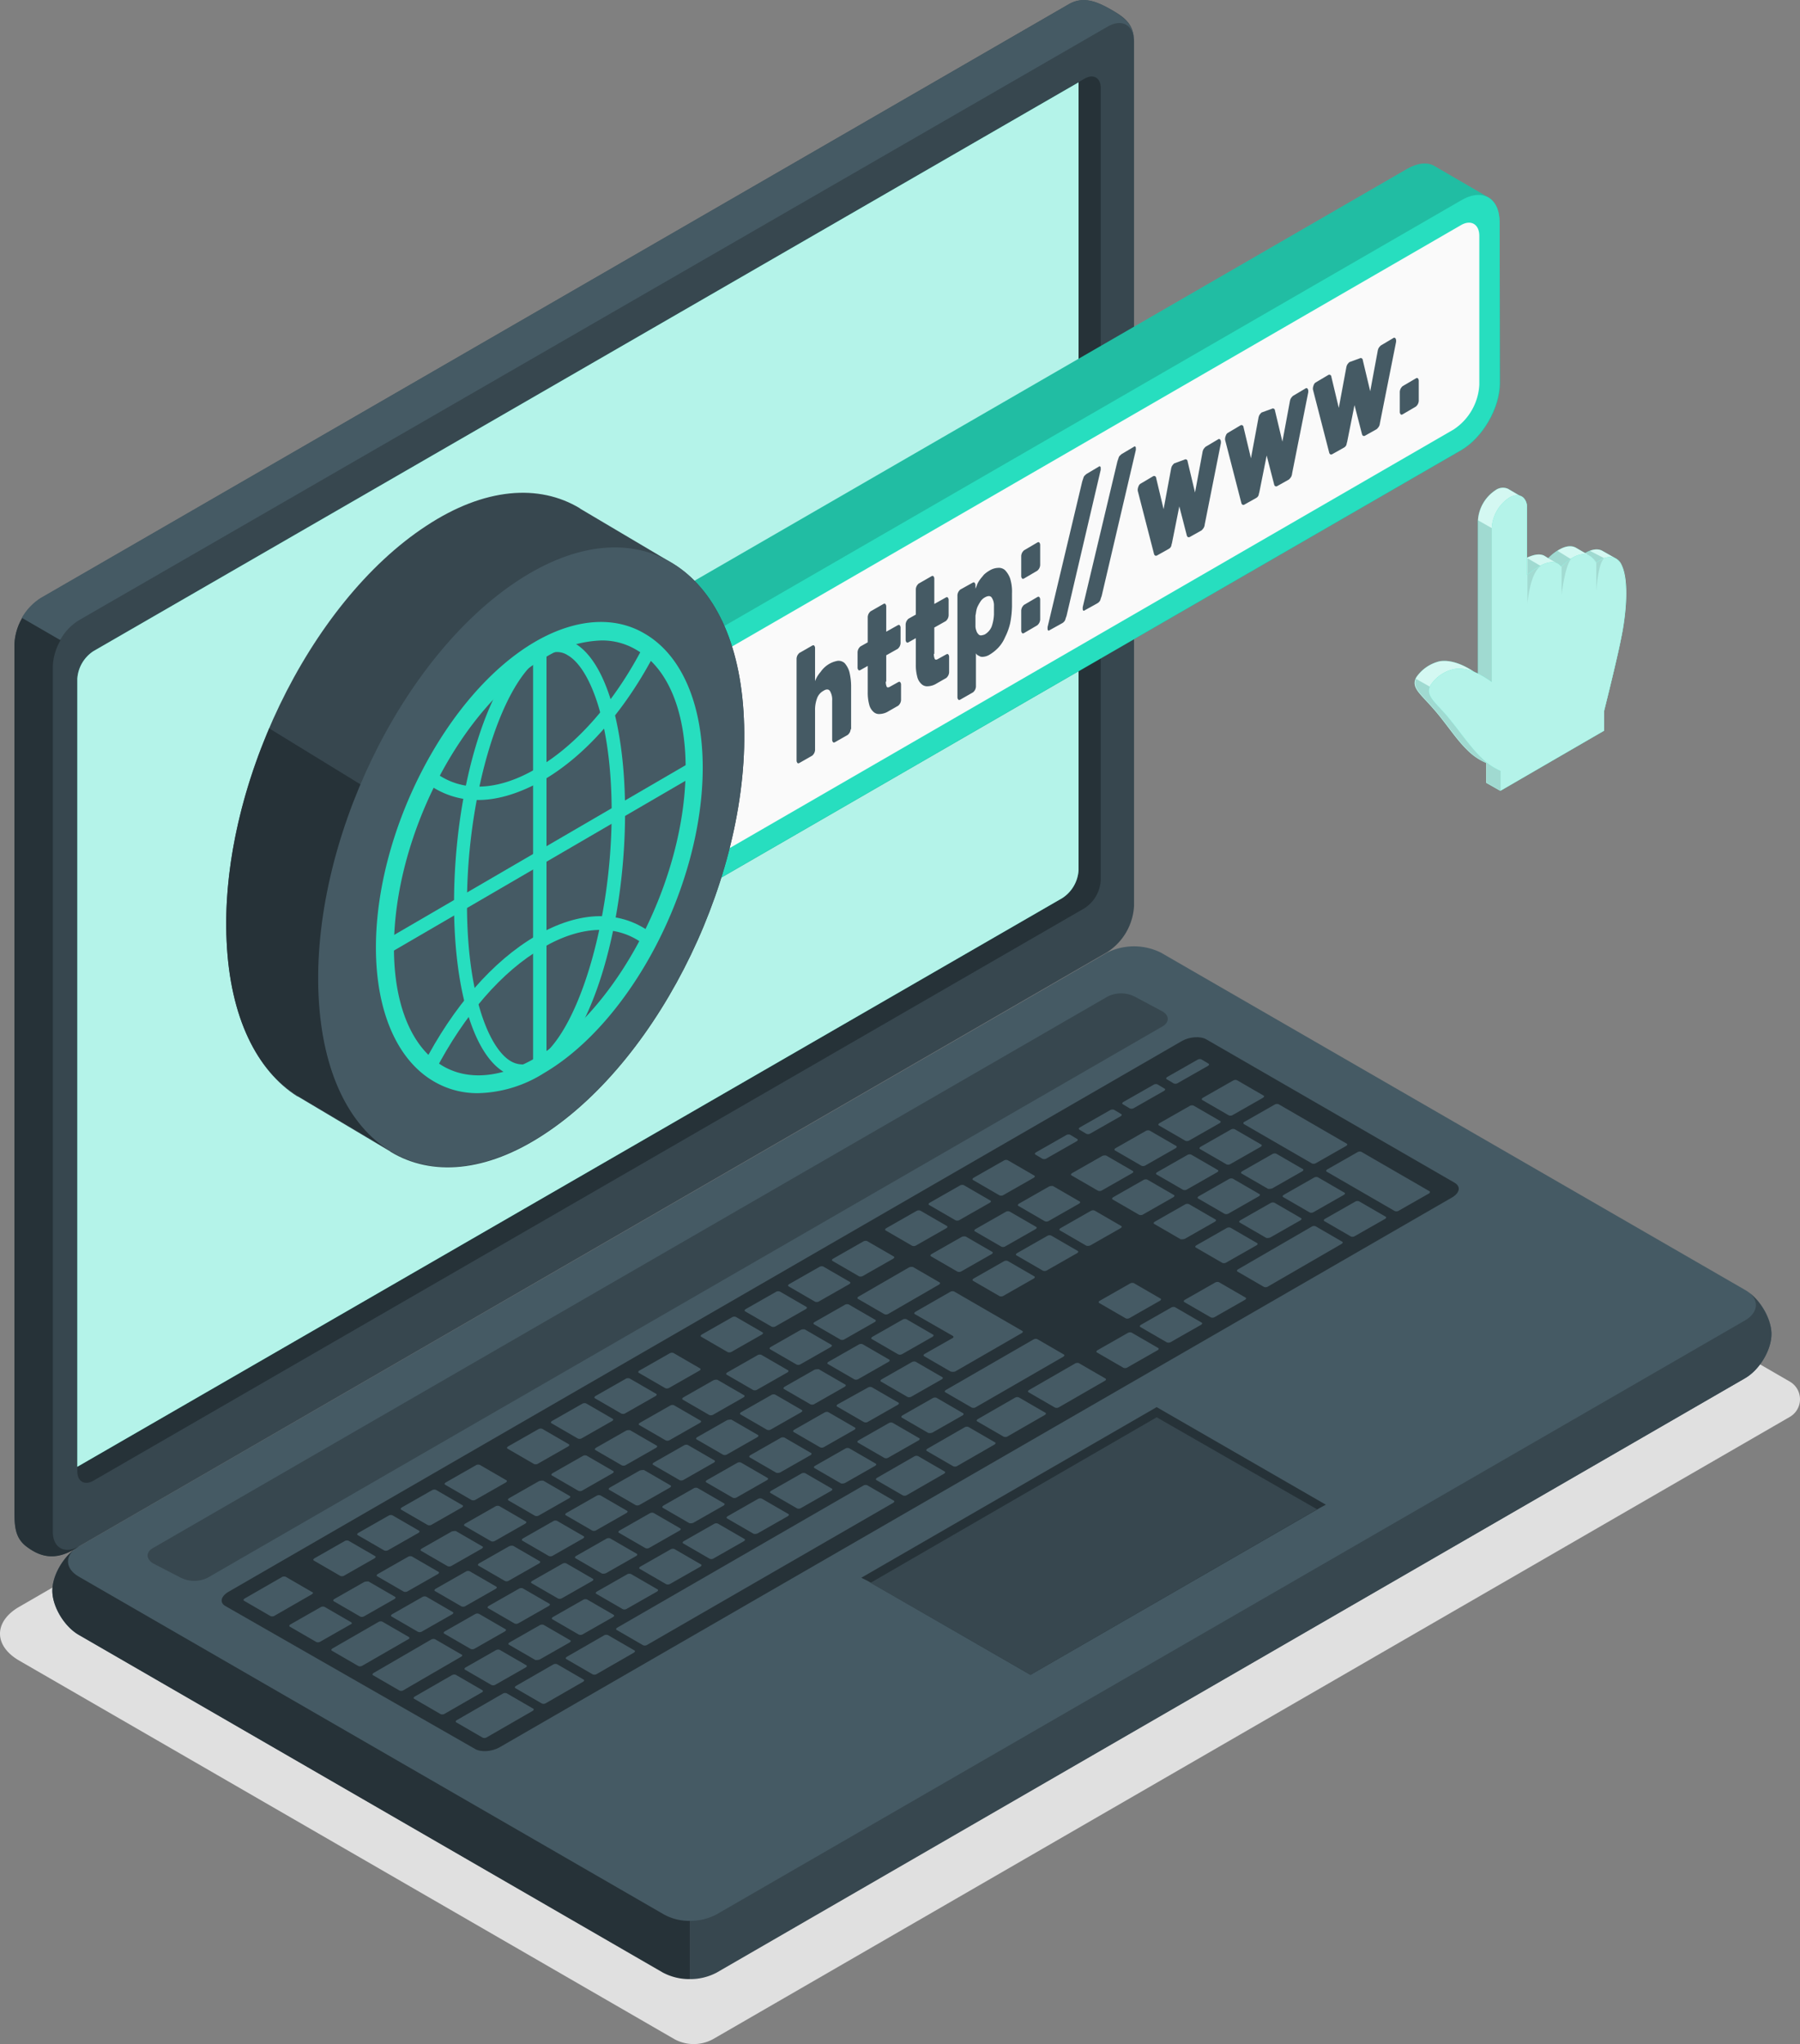 <svg xmlns="http://www.w3.org/2000/svg" width="407.492" height="462.6" viewBox="0 0 407.492 462.6">
  <rect x="0" y="0" width="407.492" height="462.6" fill="#808080" stroke="none"/>
  <g id="Cursor_1_" transform="translate(-42.404 -15.288)">
    <g id="Grupo_1073242" data-name="Grupo 1073242" transform="translate(42.404 15.289)">
      <path id="Shadow_11_" d="M214.48,466.855,66.092,381.15c-5.756-3.349-5.756-8.79,0-12.139L306.359,230.145a9.752,9.752,0,0,1,8.686,0l151.946,87.9a4.612,4.612,0,0,1,0,7.953L223.165,466.855A9.131,9.131,0,0,1,214.48,466.855Z" transform="translate(-61.775 -5.353)" fill="#e0e0e0"/>
      <g id="Laptop_2_" transform="translate(3.27)">
        <g id="Grupo_1073226" data-name="Grupo 1073226" transform="translate(8.581 214.17)">
          <path id="XMLID_28956_" d="M73.1,365.774c0,3.663,2.721,8.162,6.069,10.046l132.168,76.287a13.745,13.745,0,0,0,12.139,0L456.209,317.742c3.349-1.884,6.07-6.488,6.07-10.046,0-3.663-2.721-8.162-6.07-10.046L324.041,221.363a13.745,13.745,0,0,0-12.139,0L79.169,355.728C75.821,357.612,73.1,362.112,73.1,365.774Z" transform="translate(-73.1 -219.95)" fill="#455a64"/>
          <path id="XMLID_28955_" d="M455.872,304.213c0,3.663-2.721,8.162-6.069,10.046L217.07,448.73a12.7,12.7,0,0,1-6.07,1.465V437.009a12.7,12.7,0,0,0,6.07-1.465L449.8,301.179c2.93-1.674,3.349-4.29,1.151-6.279C453.674,297.1,455.872,301.074,455.872,304.213Z" transform="translate(-66.693 -216.468)" fill="#37474f"/>
          <path id="XMLID_28953_" d="M217.407,434.449v13.185a12.7,12.7,0,0,1-6.069-1.465L79.169,369.778c-3.349-1.884-6.069-6.488-6.069-10.046,0-3.453,2.407-7.535,5.442-9.732-2.721,1.988-2.512,4.814.628,6.593L211.338,432.88A11.655,11.655,0,0,0,217.407,434.449Z" transform="translate(-73.1 -213.908)" fill="#263238"/>
        </g>
        <g id="Grupo_1073227" data-name="Grupo 1073227">
          <path id="XMLID_28952_" d="M67.83,365.444c-2.93-2.093-2.93-4.918-2.93-8.79V161.07a13.257,13.257,0,0,1,6.069-10.465L303.6,16.24c3.349-1.884,6.488-.523,9.628,1.256s5.128,3.349,5.128,7.221V220.3a13.257,13.257,0,0,1-6.069,10.465L79.55,365.235C74.423,368.584,70.969,367.747,67.83,365.444Z" transform="translate(-64.9 -15.286)" fill="#37474f"/>
          <path id="Trazado_819912" data-name="Trazado 819912" d="M79.55,359.029c-5.023,3.453-8.581,2.511-11.72.209-2.93-2.093-2.93-4.918-2.93-8.79V154.865a12.692,12.692,0,0,1,1.779-5.965l8.686,5.023a12.692,12.692,0,0,0-1.779,5.965V355.471C73.481,359.343,76.2,360.913,79.55,359.029Z" transform="translate(-64.9 -9.081)" fill="#263238"/>
          <path id="XMLID_28951_" d="M318.279,24.823c0-3.872-2.721-5.442-6.069-3.453L79.476,155.631a11.865,11.865,0,0,0-4.29,4.5L66.5,155.108h0a12.7,12.7,0,0,1,4.29-4.5L303.523,16.242c3.349-1.988,6.488-.523,9.627,1.256C316.29,19.382,318.279,20.951,318.279,24.823Z" transform="translate(-64.826 -15.289)" fill="#455a64"/>
        </g>
        <g id="Grupo_1073228" data-name="Grupo 1073228" transform="translate(14.232 17.311)">
          <path id="XMLID_28949_" d="M82.163,161.874,306.524,32.322c1.988-1.151,3.663-.209,3.663,2.093V213.778a8.1,8.1,0,0,1-3.663,6.279L82.163,349.609c-1.988,1.151-3.663.209-3.663-2.093V168.152A8.1,8.1,0,0,1,82.163,161.874Z" transform="translate(-78.5 -31.831)" fill="#263238"/>
          <path id="Trazado_819913" data-name="Trazado 819913" d="M82.163,161.815a8.1,8.1,0,0,0-3.663,6.279V346.41L301.5,217.7a8.1,8.1,0,0,0,3.663-6.279V33.1Z" transform="translate(-78.5 -31.772)" fill="#27debf"/>
          <path id="Trazado_819914" data-name="Trazado 819914" d="M82.163,161.815a8.1,8.1,0,0,0-3.663,6.279V346.41L301.5,217.7a8.1,8.1,0,0,0,3.663-6.279V33.1Z" transform="translate(-78.5 -31.772)" fill="#fff" opacity="0.65"/>
        </g>
        <path id="XMLID_28948_" d="M95.06,355.569l215.99-124.738a6.872,6.872,0,0,1,6.069,0l6.279,3.349c1.674.942,1.674,2.512,0,3.453L107.3,362.371a6.872,6.872,0,0,1-6.07,0l-6.279-3.244C93.281,358.081,93.281,356.511,95.06,355.569Z" transform="translate(-63.561 -5.307)" fill="#37474f"/>
        <g id="XMLID_8036_" transform="translate(46.911 234.732)">
          <path id="XMLID_28947_" d="M111.164,365.175l215.99-124.738c1.674-.942,4.186-1.151,5.546-.314l56.195,32.44c1.36.837,1.151,2.2-.523,3.244L172.591,400.336c-1.674.942-4.186,1.151-5.546.314l-56.509-32.336C109.28,367.582,109.489,366.222,111.164,365.175Z" transform="translate(-109.729 -239.599)" fill="#263238"/>
          <path id="XMLID_8037_" d="M296.377,292.122l6.8-3.872c.314-.209.314-.419.1-.523l-5.965-3.453a1.041,1.041,0,0,0-.942.1l-6.8,3.872c-.314.209-.314.419-.1.523l5.965,3.453A1.042,1.042,0,0,0,296.377,292.122Zm-9.418-13.185-6.8,3.872c-.314.209-.314.419-.1.523l5.965,3.453a1.041,1.041,0,0,0,.942-.1l6.8-3.872c.314-.209.314-.419.1-.523l-5.965-3.453A1.042,1.042,0,0,0,286.959,278.936Zm-21.871,12.558-11.406,6.593c-.314.209-.314.419-.1.523l5.965,3.453a1.042,1.042,0,0,0,.942-.1l11.406-6.593c.314-.209.314-.419.1-.523l-5.965-3.453A1.546,1.546,0,0,0,265.088,291.494Zm11.93-6.907-6.8,3.872c-.314.209-.314.419-.1.523l5.965,3.453a1.042,1.042,0,0,0,.942-.1l6.8-3.872c.314-.209.314-.419.1-.523l-5.965-3.453A1.546,1.546,0,0,0,277.017,284.587ZM250.542,299.97l-6.8,3.872c-.314.209-.314.419-.1.523l5.965,3.453a1.041,1.041,0,0,0,.942-.1l6.8-3.872c.314-.209.314-.419.1-.523l-5.965-3.453A1.041,1.041,0,0,0,250.542,299.97Zm-9.941,5.651-6.8,3.872c-.314.209-.314.419-.1.523l5.965,3.453a1.042,1.042,0,0,0,.942-.1l6.8-3.872c.314-.209.314-.419.1-.523l-5.965-3.453A1.546,1.546,0,0,0,240.6,305.621Zm25.115,15.069,6.8-3.872c.314-.209.314-.419.1-.523l-5.965-3.453a1.042,1.042,0,0,0-.942.1l-6.8,3.872c-.314.209-.314.419-.1.523l5.965,3.453A1.042,1.042,0,0,0,265.716,320.69Zm-9.941,5.755,6.8-3.872c.314-.209.314-.419.1-.523l-5.965-3.453a1.042,1.042,0,0,0-.942.1l-6.8,3.767c-.314.209-.314.419-.1.523l5.965,3.453A1,1,0,0,0,255.774,326.446Zm-9.837,5.651,6.8-3.872c.314-.209.314-.419.1-.523l-5.965-3.453a1.042,1.042,0,0,0-.942.1l-6.8,3.872c-.314.209-.314.419-.1.523L245,332.2A1.042,1.042,0,0,0,245.937,332.1ZM236,337.852l6.8-3.872c.314-.209.314-.419.1-.523L236.938,330a1.042,1.042,0,0,0-.942.1l-6.8,3.872c-.314.209-.314.419-.1.523l5.965,3.453A1.4,1.4,0,0,0,236,337.852Zm50.544-39.975,6.8-3.872c.314-.209.314-.419.1-.523l-5.965-3.453a1.042,1.042,0,0,0-.942.1l-6.8,3.872c-.314.209-.314.419-.1.523l5.965,3.453A1.042,1.042,0,0,0,286.54,297.877Zm-10.988,17.162,15.069-8.686c.314-.209.314-.419.1-.523l-15.383-8.895a1.042,1.042,0,0,0-.942.1l-7.848,4.5c-.314.209-.314.419-.1.523l8.581,4.918c.209.1.209.419-.1.523l-6.279,3.558c-.314.209-.314.419-.1.523l5.965,3.453A1.774,1.774,0,0,0,275.552,315.039Zm-44.789-3.663-6.8,3.872c-.314.209-.314.419-.1.523l5.965,3.453a1.042,1.042,0,0,0,.942-.1l6.8-3.872c.314-.209.314-.419.1-.523l-5.965-3.453A1.042,1.042,0,0,0,230.764,311.377Zm-9.941,5.651-6.8,3.872c-.314.209-.314.419-.1.523l5.965,3.453a1.042,1.042,0,0,0,.942-.1l6.8-3.872c.314-.209.314-.419.1-.523l-5.965-3.453A1.546,1.546,0,0,0,220.822,317.027Zm-54.939,60.8a1.042,1.042,0,0,0,.942-.1l6.8-3.872c.314-.209.314-.419.1-.523l-5.965-3.453a1.042,1.042,0,0,0-.942.1l-6.8,3.872c-.314.209-.314.419-.1.523Zm-24.069-15.174-6.8,3.872c-.314.209-.314.419-.1.523l5.965,3.453a1.042,1.042,0,0,0,.942-.1l6.8-3.872c.314-.209.314-.419.1-.523l-5.965-3.453A3.229,3.229,0,0,0,141.814,362.653Zm12.139,11.3a1.042,1.042,0,0,0,.942-.1l6.8-3.872c.314-.209.314-.419.1-.523L155.837,366a1.042,1.042,0,0,0-.942.1l-6.8,3.872c-.314.209-.314.419-.1.523Zm27.522,6.279,6.8-3.872c.314-.209.314-.419.1-.523l-5.965-3.453a1.042,1.042,0,0,0-.942.1l-6.8,3.872c-.314.209-.314.419-.1.523l5.965,3.453A3.23,3.23,0,0,0,181.475,380.234Zm-10.883,5.755a1.041,1.041,0,0,0,.942-.1l6.8-3.872c.314-.209.314-.419.1-.523l-5.965-3.453a1.042,1.042,0,0,0-.942.1l-6.8,3.872c-.314.209-.314.419-.1.523ZM151.651,357l-6.8,3.872c-.314.209-.314.419-.1.523l5.965,3.453a1.042,1.042,0,0,0,.942-.1l6.8-3.872c.314-.209.314-.419.1-.523l-5.965-3.453A1.042,1.042,0,0,0,151.651,357Zm49.393-28.568-6.8,3.872c-.314.209-.314.419-.1.523l5.965,3.453a1.042,1.042,0,0,0,.942-.1l6.8-3.872c.314-.209.314-.419.1-.523l-5.965-3.453A1.546,1.546,0,0,0,201.044,328.434Zm-39.452,22.813-6.8,3.872c-.314.209-.314.419-.1.523l5.965,3.453a1.042,1.042,0,0,0,.942-.1l6.8-3.872c.314-.209.314-.419.1-.523l-5.965-3.453A2.6,2.6,0,0,0,161.593,351.247Zm49.393-28.464-6.8,3.872c-.314.209-.314.419-.1.523l5.965,3.453a1.042,1.042,0,0,0,.942-.1l6.8-3.872c.314-.209.314-.419.1-.523l-5.965-3.453A1.042,1.042,0,0,0,210.986,322.783Zm-19.778,11.406-6.8,3.872c-.314.209-.314.419-.1.523l5.965,3.453a1.042,1.042,0,0,0,.942-.1l6.8-3.872c.314-.209.314-.419.1-.523l-5.965-3.453A1.042,1.042,0,0,0,191.207,334.189Zm-9.837,5.651-6.8,3.872c-.314.209-.314.419-.1.523l5.965,3.453a1.042,1.042,0,0,0,.942-.1l6.8-3.872c.314-.209.314-.419.1-.523l-5.965-3.453A2.6,2.6,0,0,0,181.371,339.84Zm-9.941,5.756-6.8,3.872c-.314.209-.314.419-.1.523l5.965,3.453a1.042,1.042,0,0,0,.942-.1l6.8-3.872c.314-.209.314-.419.1-.523l-5.965-3.453A1.042,1.042,0,0,0,171.429,345.6Zm44.893,3.663,6.8-3.872c.314-.209.314-.419.1-.523l-5.965-3.453a1.042,1.042,0,0,0-.942.1l-6.8,3.872c-.314.209-.314.419-.1.523l5.965,3.453A1.546,1.546,0,0,0,216.323,349.258Zm92.507-82.984-6.8,3.872c-.314.209-.314.419-.1.523l5.965,3.453a1.042,1.042,0,0,0,.942-.1l6.8-3.872c.314-.209.314-.419.1-.523l-5.965-3.453A1.4,1.4,0,0,0,308.83,266.274ZM296.8,273.181l-6.8,3.872c-.314.209-.314.419-.1.523l5.965,3.453a1.042,1.042,0,0,0,.942-.1l6.8-3.872c.314-.209.314-.419.1-.523l-5.965-3.453A1.546,1.546,0,0,0,296.8,273.181Zm21.871-12.558-6.8,3.872c-.314.209-.314.419-.1.523l5.965,3.453a1.041,1.041,0,0,0,.942-.1l6.8-3.872c.314-.209.314-.419.1-.523l-5.965-3.453A1.042,1.042,0,0,0,318.666,260.623Zm-55.044,50.439,6.8-3.872c.314-.209.314-.419.1-.523l-5.965-3.453a1.041,1.041,0,0,0-.942.1l-6.8,3.872c-.314.209-.314.419-.1.523l5.965,3.453A1.042,1.042,0,0,0,263.623,311.063Zm65.927-56.195a1.042,1.042,0,0,0-.942.1l-6.8,3.872c-.314.209-.314.419-.1.523l5.965,3.453a1.042,1.042,0,0,0,.942-.1l6.8-3.872c.314-.209.314-.419.1-.523ZM226.159,343.5l6.8-3.872c.314-.209.314-.419.1-.523l-5.965-3.453a1.042,1.042,0,0,0-.942.1l-6.8,3.872c-.314.209-.314.419-.1.523l5.965,3.453A1.042,1.042,0,0,0,226.159,343.5Zm121.18-69.9,6.8-3.872c.314-.209.314-.419.1-.523l-5.965-3.453a1.042,1.042,0,0,0-.942.1l-6.8,3.872c-.314.209-.314.419-.1.523L346.4,273.7A2.6,2.6,0,0,0,347.339,273.6Zm-19.255.209,6.8-3.872c.314-.209.314-.419.1-.523l-5.965-3.453a1.042,1.042,0,0,0-.942.1l-6.8,3.872c-.314.209-.314.419-.1.523l5.965,3.453A1.042,1.042,0,0,0,328.085,273.809Zm10.779-13.6a1.042,1.042,0,0,0-.942.1l-6.8,3.872c-.314.209-.314.419-.1.523l5.965,3.453a1.042,1.042,0,0,0,.942-.1l6.8-3.872c.314-.209.314-.419.1-.523Zm2.093-1.151,15.383,8.895a1.042,1.042,0,0,0,.942-.1l6.8-3.872c.314-.209.314-.419.1-.523L348.8,254.554a1.042,1.042,0,0,0-.942.1l-6.8,3.872C340.747,258.635,340.747,258.949,340.956,259.053Zm-22.813,12.662-6.8,3.872c-.314.209-.314.419-.1.523l5.965,3.453a1.042,1.042,0,0,0,.942-.1l6.8-3.872c.314-.209.314-.419.1-.523l-5.965-3.453A1.042,1.042,0,0,0,318.143,271.716Zm-74.4,42.9-6.8,3.872c-.314.209-.314.419-.1.523l5.965,3.453a1.042,1.042,0,0,0,.942-.1l6.8-3.872c.314-.209.314-.419.1-.523l-5.965-3.453A3.226,3.226,0,0,0,243.74,314.621Zm92.821-35.266a1.042,1.042,0,0,0,.942-.1l6.8-3.872c.314-.209.314-.419.1-.523l-5.965-3.453a1.042,1.042,0,0,0-.942.1l-6.8,3.872c-.314.209-.314.419-.1.523Zm-82.88,29.615-6.8,3.872c-.314.209-.314.419-.1.523l5.965,3.453a1.042,1.042,0,0,0,.942-.1l6.8-3.872c.314-.209.314-.419.1-.523l-5.965-3.453A1.042,1.042,0,0,0,253.681,308.97Zm-77.857,63.1a1.042,1.042,0,0,0,.942-.1l6.8-3.872c.314-.209.314-.419.1-.523l-5.965-3.453a1.042,1.042,0,0,0-.942.1l-6.8,3.872c-.314.209-.314.419-.1.523Zm-11.092-11.72-6.8,3.872c-.314.209-.314.419-.1.523l5.965,3.453a1.042,1.042,0,0,0,.942-.1l6.8-3.872c.314-.209.314-.419.1-.523l-5.965-3.453A.983.983,0,0,0,164.732,360.351Zm21.871,5.965,6.8-3.872c.314-.209.314-.419.1-.523l-5.965-3.453a1.042,1.042,0,0,0-.942.1l-6.8,3.872c-.314.209-.314.419-.1.523l5.965,3.453A1.042,1.042,0,0,0,186.6,366.316Zm9.941-5.651,6.8-3.872c.314-.209.314-.419.1-.523l-5.965-3.453a1.042,1.042,0,0,0-.942.1l-6.8,3.872c-.314.209-.314.419-.1.523l5.965,3.453A1.545,1.545,0,0,0,196.544,360.665Zm9.837-5.756,6.8-3.872c.314-.209.314-.419.1-.523l-5.965-3.453a1.042,1.042,0,0,0-.942.1l-6.8,3.872c-.314.209-.314.419-.1.523l5.965,3.453A1.042,1.042,0,0,0,206.381,354.909Zm-31.812-.314-6.8,3.872c-.314.209-.314.419-.1.523l5.965,3.453a1.042,1.042,0,0,0,.942-.1l6.8-3.872c.314-.209.314-.419.1-.523l-5.965-3.453A1.546,1.546,0,0,0,174.569,354.6Zm9.941-5.651-6.8,3.872c-.314.209-.314.419-.1.523l5.965,3.453a1.042,1.042,0,0,0,.942-.1l6.8-3.872c.314-.209.314-.419.1-.523l-5.965-3.453A.983.983,0,0,0,184.51,348.944Zm39.452-22.918-6.8,3.872c-.314.209-.314.419-.1.523l5.965,3.453a1.042,1.042,0,0,0,.942-.1l6.8-3.872c.314-.209.314-.419.1-.523l-5.965-3.453A3.228,3.228,0,0,0,223.962,326.027Zm-9.837,5.756-6.8,3.872c-.314.209-.314.419-.1.523l5.965,3.453a1.042,1.042,0,0,0,.942-.1l6.8-3.872c.314-.209.314-.419.1-.523l-5.965-3.453A1.042,1.042,0,0,0,214.125,331.783ZM233.9,320.376l-6.8,3.872c-.314.209-.314.419-.1.523l5.965,3.453a1.042,1.042,0,0,0,.942-.1l6.8-3.872c.314-.209.314-.419.1-.523l-5.965-3.453A1.042,1.042,0,0,0,233.9,320.376Zm-39.556,22.813-6.8,3.872c-.314.209-.314.419-.1.523l5.965,3.453a1.042,1.042,0,0,0,.942-.1l6.8-3.872c.314-.209.314-.419.1-.523l-5.965-3.453A1.042,1.042,0,0,0,194.347,343.189Zm9.837-5.756-6.8,3.872c-.314.209-.314.419-.1.523l5.965,3.453a1.042,1.042,0,0,0,.942-.1l6.8-3.872c.314-.209.314-.419.1-.523l-5.965-3.453A3.235,3.235,0,0,0,204.184,337.433Zm-12.871,37.045,6.8-3.872c.314-.209.314-.419.1-.523l-5.965-3.453a1.042,1.042,0,0,0-.942.1l-6.8,3.872c-.314.209-.314.419-.1.523l5.965,3.453A1.042,1.042,0,0,0,191.312,374.478Zm-52.532-2.721-5.965-3.453a1.041,1.041,0,0,0-.942.1l-6.8,3.872c-.314.209-.314.419-.1.523l5.965,3.453a1.042,1.042,0,0,0,.942-.1l6.8-3.872C138.989,372.176,139.094,371.967,138.78,371.757Zm13.081,3.349-5.965-3.453a1.042,1.042,0,0,0-.942.1l-10.36,5.965c-.314.209-.314.419-.1.523l5.965,3.453a1.042,1.042,0,0,0,.942-.1l10.36-5.965C152.07,375.525,152.07,375.211,151.861,375.106Zm-21.871-10.151-5.965-3.453a1.042,1.042,0,0,0-.942.1l-8.372,4.814c-.314.209-.314.419-.1.523l5.965,3.453a1.042,1.042,0,0,0,.942-.1l8.372-4.814C130.2,365.269,130.3,365.06,129.989,364.955Zm6.383-3.663a1.042,1.042,0,0,0,.942-.1l6.8-3.872c.314-.209.314-.419.1-.523l-5.965-3.453a1.042,1.042,0,0,0-.942.1l-6.8,3.872c-.314.209-.314.419-.1.523Zm27.417,17.79-5.965-3.453a1.042,1.042,0,0,0-.942.1l-12.976,7.535c-.314.209-.314.419-.1.523l5.965,3.453a1.042,1.042,0,0,0,.942-.1l12.976-7.535C164,379.4,164.1,379.187,163.79,379.083Zm4.709,8.058-5.965-3.453a1.042,1.042,0,0,0-.942.1l-8.372,4.814c-.314.209-.314.419-.1.523l5.965,3.453a1.041,1.041,0,0,0,.942-.1l8.372-4.814C168.709,387.559,168.709,387.245,168.5,387.14Zm41.44-68.334a1.042,1.042,0,0,0,.942-.1l6.8-3.872c.314-.209.314-.419.1-.523l-5.965-3.453a1.042,1.042,0,0,0-.942.1l-6.8,3.872c-.314.209-.314.419-.1.523Zm-19.778,11.406a1.042,1.042,0,0,0,.942-.1l6.8-3.872c.314-.209.314-.419.1-.523l-5.965-3.453a1.041,1.041,0,0,0-.942.1l-6.8,3.872c-.314.209-.314.419-.1.523Zm-43.847,25.324a1.042,1.042,0,0,0,.942-.1l6.8-3.872c.314-.209.314-.419.1-.523l-5.965-3.453a1.042,1.042,0,0,0-.942.1l-6.8,3.872c-.314.209-.314.419-.1.523ZM200,324.562a1.042,1.042,0,0,0,.942-.1l6.8-3.872c.314-.209.314-.419.1-.523l-5.965-3.453a1.042,1.042,0,0,0-.942.1l-6.8,3.872c-.314.209-.314.419-.1.523ZM180.22,335.968a1.042,1.042,0,0,0,.942-.1l6.8-3.872c.314-.209.314-.419.1-.523l-5.965-3.453a1.042,1.042,0,0,0-.942.1l-6.8,3.872c-.314.209-.314.419-.1.523Zm-6.174,51.9a1.042,1.042,0,0,0-.942.1l-10.36,5.965c-.314.209-.314.419-.1.523l5.965,3.453a1.042,1.042,0,0,0,.942-.1l10.36-5.965c.314-.209.314-.419.1-.523Zm-7.953-43.742a1.042,1.042,0,0,0,.942-.1l6.8-3.872c.314-.209.314-.419.1-.523l-5.965-3.453a1.042,1.042,0,0,0-.942.1l-6.8,3.872c-.314.209-.314.419-.1.523Zm-9.941,5.651a1.042,1.042,0,0,0,.942-.1l6.8-3.872c.314-.209.314-.419.1-.523l-5.965-3.453a1.042,1.042,0,0,0-.942.1l-6.8,3.872c-.314.209-.314.419-.1.523Zm201.025-67.6a1.041,1.041,0,0,0-.942.1L339.6,291.912c-.314.209-.314.419-.1.523l5.965,3.453a1.041,1.041,0,0,0,.942-.1l16.639-9.628c.314-.209.314-.419.1-.523Zm-21.871,12.662a1.042,1.042,0,0,0-.942.1l-6.8,3.872c-.314.209-.314.419-.1.523l5.965,3.453a1.042,1.042,0,0,0,.942-.1l6.8-3.872c.314-.209.314-.419.1-.523Zm-134.052,73.88,6.8-3.872c.314-.209.314-.419.1-.523l-5.965-3.453a1.042,1.042,0,0,0-.942.1l-6.8,3.872c-.314.209-.314.419-.1.523l5.965,3.453A1.042,1.042,0,0,0,201.253,368.723Zm114.274-62.474a1.042,1.042,0,0,0-.942.1l-6.8,3.872c-.314.209-.314.419-.1.523l5.965,3.453a1.042,1.042,0,0,0,.942-.1l6.8-3.872c.314-.209.314-.419.1-.523Zm51.486-29.72a1.042,1.042,0,0,0-.942.1l-6.8,3.872c-.314.209-.314.419-.1.523l5.965,3.453a1.042,1.042,0,0,0,.942-.1l6.8-3.872c.314-.209.314-.419.1-.523Zm15.906-2.3-15.383-8.895a1.042,1.042,0,0,0-.942.1l-6.8,3.872c-.314.209-.314.419-.1.523l15.383,8.895a1.042,1.042,0,0,0,.942-.1l6.8-3.872C383.024,274.646,383.128,274.332,382.919,274.227ZM278.587,327.6a1.042,1.042,0,0,0-.942.1l-8.372,4.814c-.314.209-.314.419-.1.523l5.965,3.453a1.042,1.042,0,0,0,.942-.1l8.372-4.814c.314-.209.314-.419.1-.523Zm25.01-14.441a1.042,1.042,0,0,0-.942.1l-10.36,5.965c-.314.209-.314.419-.1.523l5.965,3.453a1.042,1.042,0,0,0,.942-.1l10.36-5.965c.314-.209.314-.419.1-.523Zm-47.928,27.627a1.042,1.042,0,0,0-.942.1l-55.672,32.126c-.314.209-.314.419-.1.523l5.965,3.453a1.042,1.042,0,0,0,.942-.1l55.672-32.126c.314-.209.314-.419.1-.523Zm-58.706,33.905a1.042,1.042,0,0,0-.942.1l-8.372,4.814c-.314.209-.314.419-.1.523l5.965,3.453a1.042,1.042,0,0,0,.942-.1l8.372-4.814c.314-.209.314-.419.1-.523Zm70.218-40.5a1.042,1.042,0,0,0-.942.1l-8.372,4.814c-.314.209-.314.419-.1.523l5.965,3.453a1.042,1.042,0,0,0,.942-.1l8.372-4.814c.314-.209.314-.419.1-.523ZM185.452,381.28a1.042,1.042,0,0,0-.942.1l-8.372,4.814c-.314.209-.314.419-.1.523L182,390.175a1.042,1.042,0,0,0,.942-.1l8.372-4.814c.314-.209.314-.419.1-.523ZM289.993,320.9a1.042,1.042,0,0,0-.942.1l-8.372,4.814c-.314.209-.314.419-.1.523l5.965,3.453a1.042,1.042,0,0,0,.942-.1l8.372-4.814c.314-.209.314-.419.1-.523Zm35.37-20.406a1.042,1.042,0,0,0-.942.1l-6.8,3.872c-.314.209-.314.419-.1.523l5.965,3.453a1.042,1.042,0,0,0,.942-.1l6.8-3.872c.314-.209.314-.419.1-.523Zm21.557-15.8,6.8-3.872c.314-.209.314-.419.1-.523l-5.965-3.453a1.042,1.042,0,0,0-.942.1l-6.8,3.872c-.314.209-.314.419-.1.523l5.965,3.453A1.546,1.546,0,0,0,346.921,284.692Zm-40.707,1.779,6.8-3.872c.314-.209.314-.419.1-.523l-5.965-3.453a1.042,1.042,0,0,0-.942.1l-6.8,3.872c-.314.209-.314.419-.1.523l5.965,3.453A1.4,1.4,0,0,0,306.214,286.471ZM280.261,323.1l19.778-11.406c.314-.209.314-.419.1-.523l-5.965-3.453a1.042,1.042,0,0,0-.942.1l-19.778,11.406c-.314.209-.314.419-.1.523l5.965,3.453A1.042,1.042,0,0,0,280.261,323.1Zm55.776-32.65a1.042,1.042,0,0,0,.942-.1l6.8-3.872c.314-.209.314-.419.1-.523l-5.965-3.453a1.042,1.042,0,0,0-.942.1l-6.8,3.872c-.314.209-.314.419-.1.523Zm-8.476-5.442,6.8-3.872c.314-.209.314-.419.1-.523l-5.965-3.453a1.042,1.042,0,0,0-.942.1l-6.8,3.872c-.314.209-.314.419-.1.523l5.965,3.453A2.6,2.6,0,0,0,327.561,285.006Zm-57.137,43.847,6.8-3.872c.314-.209.314-.419.1-.523L271.366,321a1.042,1.042,0,0,0-.942.1l-6.8,3.872c-.314.209-.314.419-.1.523l5.965,3.453A1.546,1.546,0,0,0,270.425,328.852ZM314.167,303a1.042,1.042,0,0,0,.942-.1l6.8-3.872c.314-.209.314-.419.1-.523l-5.965-3.453a1.041,1.041,0,0,0-.942.1l-6.8,3.872c-.314.209-.314.419-.1.523Zm-93.24,54.311,6.8-3.872c.314-.209.314-.419.1-.523l-5.965-3.453a1.042,1.042,0,0,0-.942.1l-6.8,3.872c-.314.209-.314.419-.1.523l5.965,3.453A.983.983,0,0,0,220.927,357.316Zm9.941-5.651,6.8-3.872c.314-.209.314-.419.1-.523l-5.965-3.453a1.042,1.042,0,0,0-.942.1l-6.8,3.872c-.314.209-.314.419-.1.523l5.965,3.453A1.546,1.546,0,0,0,230.868,351.665ZM211.09,363.072l6.8-3.872c.314-.209.314-.419.1-.523l-5.965-3.453a1.042,1.042,0,0,0-.942.1l-6.8,3.872c-.314.209-.314.419-.1.523l5.965,3.453A1.042,1.042,0,0,0,211.09,363.072Zm39.556-22.813,6.8-3.872c.314-.209.314-.419.1-.523l-5.965-3.453a1.042,1.042,0,0,0-.942.1l-6.8,3.872c-.314.209-.314.419-.1.523l5.965,3.453A1.545,1.545,0,0,0,250.646,340.259Zm-9.941,5.651,6.8-3.872c.314-.209.314-.419.1-.523l-5.965-3.453a1.042,1.042,0,0,0-.942.1l-6.8,3.872c-.314.209-.314.419-.1.523l5.965,3.453A.983.983,0,0,0,240.705,345.91ZM260.483,334.5l6.8-3.872c.314-.209.314-.419.1-.523l-5.965-3.453a1.042,1.042,0,0,0-.942.1l-6.8,3.872c-.314.209-.314.419-.1.523l5.965,3.453A1.017,1.017,0,0,0,260.483,334.5ZM315.108,255.5a1.042,1.042,0,0,0,.942-.1l6.8-3.872c.314-.209.314-.419.1-.523l-1.57-.942a1.042,1.042,0,0,0-.942.1l-6.8,3.872c-.314.209-.314.419-.1.523Zm-49.288,31.08a1.042,1.042,0,0,0,.942-.1l6.8-3.872c.314-.209.314-.419.1-.523l-5.965-3.453a1.042,1.042,0,0,0-.942.1l-6.8,3.872c-.314.209-.314.419-.1.523ZM285.6,275.169a1.041,1.041,0,0,0,.942-.1l6.8-3.872c.314-.209.314-.419.1-.523l-5.965-3.453a1.042,1.042,0,0,0-.942.1l-6.8,3.872c-.314.209-.314.419-.1.523Zm-31.812,18.313a1.042,1.042,0,0,0,.942-.1l6.8-3.872c.314-.209.314-.419.1-.523l-5.965-3.453a1.042,1.042,0,0,0-.942.1l-6.8,3.872c-.314.209-.314.419-.1.523Zm21.871-12.662a1.042,1.042,0,0,0,.942-.1l6.8-3.872c.314-.209.314-.419.1-.523l-5.965-3.453a1.041,1.041,0,0,0-.942.1l-6.8,3.872c-.314.209-.314.419-.1.523Zm-41.649,24.069a1.042,1.042,0,0,0,.942-.1l6.8-3.872c.314-.209.314-.419.1-.523l-5.965-3.453a1.042,1.042,0,0,0-.942.1l-6.8,3.872c-.314.209-.314.419-.1.523Zm9.837-5.651a1.042,1.042,0,0,0,.942-.1l6.8-3.872c.314-.209.314-.419.1-.523l-5.965-3.453a1.042,1.042,0,0,0-.942.1l-6.8,3.872c-.314.209-.314.419-.1.523ZM295.33,266.9a1.042,1.042,0,0,0,.942-.1l6.8-3.872c.314-.209.314-.419.1-.523l-1.57-.942a1.042,1.042,0,0,0-.942.1l-6.8,3.872c-.314.209-.314.419-.1.523Zm29.719-17.057a1.042,1.042,0,0,0,.942-.1l6.8-3.872c.314-.209.314-.419.1-.523l-1.57-.942a1.042,1.042,0,0,0-.942.1l-6.8,3.872c-.314.209-.314.419-.1.523Zm12.453,7.221a1.042,1.042,0,0,0,.942-.1l6.8-3.872c.314-.209.314-.419.1-.523l-5.965-3.453a1.042,1.042,0,0,0-.942.1l-6.8,3.872c-.314.209-.314.419-.1.523Zm19.255,21.871,6.8-3.872c.314-.209.314-.419.1-.523l-5.965-3.453a1.042,1.042,0,0,0-.942.1l-6.8,3.872c-.314.209-.314.419-.1.523l5.965,3.453A1.042,1.042,0,0,0,356.758,278.936Zm-51.486-17.685a1.042,1.042,0,0,0,.942-.1l6.8-3.872c.314-.209.314-.419.1-.523l-1.57-.942a1.042,1.042,0,0,0-.942.1l-6.8,3.872c-.314.209-.314.419-.1.523Zm-81.205,49.393a1.042,1.042,0,0,0,.942-.1l6.8-3.872c.314-.209.314-.419.1-.523l-5.965-3.453a1.042,1.042,0,0,0-.942.1l-6.8,3.872c-.314.209-.314.419-.1.523Z" transform="translate(-109.509 -239.379)" fill="#455a64"/>
        </g>
        <g id="Grupo_1073229" data-name="Grupo 1073229" transform="translate(191.712 318.45)">
          <path id="XMLID_8035_" d="M248.1,358.214l1.465.732L286.4,380.19l65.508-37.777,1.36-.732-38.3-22.08Z" transform="translate(-248.1 -319.6)" fill="#263238"/>
          <path id="Trazado_819915" data-name="Trazado 819915" d="M351.188,342.625,314.876,321.8,250.1,359.263l36.208,20.825Z" transform="translate(-248.007 -319.498)" fill="#37474f"/>
        </g>
      </g>
      <g id="Www" transform="translate(51.206 37.002)">
        <g id="www-2" data-name="www" transform="translate(96.58)">
          <g id="Grupo_1073230" data-name="Grupo 1073230">
            <path id="Trazado_819916" data-name="Trazado 819916" d="M394.712,63.992c0-2.721-.942-4.709-2.512-5.651s-10.674-6.174-12.244-7.116-3.767-.733-6.174.628L203,150.535v56.509l12.244,7.116,170.887-98.681c4.814-2.825,8.686-9.523,8.686-15.069Z" transform="translate(-203 -50.648)" fill="#27debf"/>
            <path id="Trazado_819917" data-name="Trazado 819917" d="M394.712,63.992c0-2.721-.942-4.709-2.512-5.651s-10.674-6.174-12.244-7.116-3.767-.733-6.174.628L203,150.535v56.509l12.244,7.116,170.887-98.681c4.814-2.825,8.686-9.523,8.686-15.069Z" transform="translate(-203 -50.648)" opacity="0.15"/>
            <path id="Trazado_819918" data-name="Trazado 819918" d="M385.487,58.654c4.814-2.825,8.686-.523,8.686,5.023v36.417c0,5.546-3.872,12.244-8.686,15.069L214.6,213.844V157.335Z" transform="translate(-202.461 -50.332)" fill="#27debf"/>
            <path id="Trazado_819919" data-name="Trazado 819919" d="M383.555,110.279a12.911,12.911,0,0,0,5.86-10.151v-33.7c0-2.616-1.884-3.767-4.186-2.407L217.9,160.719V206.03Z" transform="translate(-202.308 -50.053)" fill="#fafafa"/>
          </g>
          <g id="Grupo_1073231" data-name="Grupo 1073231" transform="translate(32.545 39.428)">
            <path id="Trazado_819920" data-name="Trazado 819920" d="M246.344,173.844a1.94,1.94,0,0,1-.209.733,2.281,2.281,0,0,1-.419.523l-2.93,1.674c-.209.1-.314.1-.419,0a.8.8,0,0,1-.209-.523v-8.895a3.742,3.742,0,0,0-.523-2.2c-.314-.419-.837-.419-1.465,0a3.114,3.114,0,0,0-1.465,1.779,7.434,7.434,0,0,0-.419,2.721v8.895a1.94,1.94,0,0,1-.209.733,2.284,2.284,0,0,1-.419.523l-2.93,1.674c-.209.1-.314.1-.419,0a.8.8,0,0,1-.209-.523V157.834a1.94,1.94,0,0,1,.209-.732,2.283,2.283,0,0,1,.419-.523l2.93-1.674c.209-.1.314-.1.419,0a.8.8,0,0,1,.209.523v7.535a6.51,6.51,0,0,1,1.256-2.093,6.083,6.083,0,0,1,1.884-1.779,5.809,5.809,0,0,1,1.988-.732,2.055,2.055,0,0,1,1.57.523,5.244,5.244,0,0,1,1.046,1.884,13.813,13.813,0,0,1,.419,3.349v9.732Z" transform="translate(-234.1 -85.235)" fill="#455a64"/>
            <path id="Trazado_819921" data-name="Trazado 819921" d="M253.683,163.484a2.8,2.8,0,0,0,.209,1.151c.1.209.419.209.733,0l1.884-1.046c.209-.1.314-.1.419,0a.8.8,0,0,1,.209.523v3.558a1.94,1.94,0,0,1-.209.733,2.285,2.285,0,0,1-.419.523l-2.2,1.256a3.985,3.985,0,0,1-1.988.628,1.822,1.822,0,0,1-1.465-.523,3.214,3.214,0,0,1-.942-1.674,10.234,10.234,0,0,1-.314-2.721v-5.965l-1.674.942c-.209.1-.314.1-.419,0a.8.8,0,0,1-.209-.523v-3.558a1.94,1.94,0,0,1,.209-.733,2.282,2.282,0,0,1,.419-.523l1.674-.942v-5.756a1.941,1.941,0,0,1,.209-.733,2.285,2.285,0,0,1,.419-.523l2.93-1.674c.209-.1.314-.1.419,0a.8.8,0,0,1,.209.523v5.756l2.616-1.465c.209-.1.314-.1.419,0a.8.8,0,0,1,.209.523V154.8a1.94,1.94,0,0,1-.209.733,2.284,2.284,0,0,1-.419.523l-2.616,1.465v5.965Z" transform="translate(-233.487 -85.653)" fill="#455a64"/>
            <path id="Trazado_819922" data-name="Trazado 819922" d="M264.083,157.484a2.8,2.8,0,0,0,.209,1.151c.1.209.419.209.733,0l1.884-1.046c.209-.1.314-.1.419,0a.8.8,0,0,1,.209.523v3.558a1.941,1.941,0,0,1-.209.733,2.283,2.283,0,0,1-.419.523l-2.2,1.256a3.985,3.985,0,0,1-1.988.628,1.822,1.822,0,0,1-1.465-.523,3.215,3.215,0,0,1-.942-1.674,10.235,10.235,0,0,1-.314-2.721v-5.965l-1.674.942c-.209.1-.314.1-.419,0a.8.8,0,0,1-.209-.523v-3.558a1.94,1.94,0,0,1,.209-.732,2.286,2.286,0,0,1,.419-.523l1.674-.942v-5.755a1.94,1.94,0,0,1,.209-.733,2.283,2.283,0,0,1,.419-.523l2.93-1.674c.209-.1.314-.1.419,0a.8.8,0,0,1,.209.523v5.756l2.616-1.465c.209-.1.314-.1.419,0a.8.8,0,0,1,.209.523V148.8a1.939,1.939,0,0,1-.209.732,2.283,2.283,0,0,1-.419.523l-2.616,1.465v5.965Z" transform="translate(-233.004 -85.932)" fill="#455a64"/>
            <path id="Trazado_819923" data-name="Trazado 819923" d="M276.121,157.773a3.1,3.1,0,0,1-1.151.419,2.234,2.234,0,0,1-.837,0l-.628-.314c-.209-.1-.314-.314-.419-.419v7.535a1.94,1.94,0,0,1-.209.732,2.282,2.282,0,0,1-.419.523l-2.93,1.674c-.209.1-.314.1-.419,0a.8.8,0,0,1-.209-.523V144.274a1.941,1.941,0,0,1,.209-.733,2.284,2.284,0,0,1,.419-.523l2.826-1.57c.209-.1.314-.1.419,0a.8.8,0,0,1,.209.523v.837a10.812,10.812,0,0,0,.419-1.046,5.544,5.544,0,0,1,.628-1.046c.209-.314.523-.628.837-1.046a6.519,6.519,0,0,1,1.256-.942,3.986,3.986,0,0,1,1.988-.628,2.055,2.055,0,0,1,1.57.523,5.284,5.284,0,0,1,1.151,1.884,10.045,10.045,0,0,1,.419,3.349v2.93a21.942,21.942,0,0,1-.419,3.872,13.918,13.918,0,0,1-1.151,3.139,7.989,7.989,0,0,1-1.57,2.407A9.38,9.38,0,0,1,276.121,157.773Zm1.046-9.1v-1.988a3.107,3.107,0,0,0-.523-1.884q-.471-.628-1.57,0a2.822,2.822,0,0,0-.837.733,9.2,9.2,0,0,0-.628,1.046,3.745,3.745,0,0,0-.419,1.151c-.1.419-.1.732-.209,1.151v2.511a3.056,3.056,0,0,0,.209.942,1.685,1.685,0,0,0,.419.733.746.746,0,0,0,.628.314,3.234,3.234,0,0,0,.837-.209,3.694,3.694,0,0,0,1.57-1.779A9.522,9.522,0,0,0,277.167,148.669Z" transform="translate(-232.483 -86.012)" fill="#455a64"/>
            <path id="Trazado_819924" data-name="Trazado 819924" d="M286.99,137.731a1.939,1.939,0,0,1-.209.733,2.282,2.282,0,0,1-.419.523l-3.035,1.779c-.209.1-.314.1-.419,0a.8.8,0,0,1-.209-.523v-4.6a1.939,1.939,0,0,1,.209-.733,2.281,2.281,0,0,1,.419-.523l3.035-1.779c.209-.1.314-.1.419,0a.8.8,0,0,1,.209.523Zm0,12.348a1.939,1.939,0,0,1-.209.733,2.284,2.284,0,0,1-.419.523l-3.035,1.779c-.209.1-.314.1-.419,0a.8.8,0,0,1-.209-.523v-4.6a1.939,1.939,0,0,1,.209-.732,2.28,2.28,0,0,1,.419-.523l3.035-1.779c.209-.1.314-.1.419,0a.8.8,0,0,1,.209.523Z" transform="translate(-231.842 -86.271)" fill="#455a64"/>
            <path id="Trazado_819925" data-name="Trazado 819925" d="M296.248,119.552l.314-.942c.1-.314.419-.523.628-.733l2.825-1.674a.2.2,0,0,1,.314,0c.1.1.1.209.1.419v.314L292.69,150a9.844,9.844,0,0,0-.314.942,1.649,1.649,0,0,1-.733.733l-2.826,1.57a.2.2,0,0,1-.314,0c-.1-.1-.1-.209-.1-.419v-.314Z" transform="translate(-231.577 -87.033)" fill="#455a64"/>
            <path id="Trazado_819926" data-name="Trazado 819926" d="M303.848,115.252l.314-.942c.1-.314.419-.523.628-.733l2.826-1.674a.2.2,0,0,1,.314,0c.1.1.1.209.1.419v.314L300.29,145.7a9.852,9.852,0,0,0-.314.942,1.648,1.648,0,0,1-.733.733l-2.825,1.57a.2.2,0,0,1-.314,0c-.1-.1-.1-.209-.1-.419v-.314Z" transform="translate(-231.224 -87.233)" fill="#455a64"/>
            <path id="Trazado_819927" data-name="Trazado 819927" d="M318.469,114.908a.467.467,0,0,1,.523,0,.544.544,0,0,1,.209.419l1.674,7.011,1.674-9a2.659,2.659,0,0,1,.209-.733,2.775,2.775,0,0,1,.523-.628l2.826-1.674a.318.318,0,0,1,.419,0,.8.8,0,0,1,.209.523v.314l-3.663,18.418a1.94,1.94,0,0,1-.209.733,2.773,2.773,0,0,1-.523.628l-2.616,1.465a.467.467,0,0,1-.523,0,.793.793,0,0,1-.209-.419l-1.674-6.488-1.674,8.372c-.1.209-.1.523-.209.733a1.261,1.261,0,0,1-.523.523L312.3,136.57a.467.467,0,0,1-.523,0,.793.793,0,0,1-.209-.419L307.9,121.919v-.314a2.661,2.661,0,0,1,.209-.732,1.045,1.045,0,0,1,.419-.523l2.825-1.674a.467.467,0,0,1,.523,0,.544.544,0,0,1,.209.419l1.674,7.011,1.674-9a2.665,2.665,0,0,1,.209-.733,2.774,2.774,0,0,1,.523-.628Z" transform="translate(-230.671 -87.307)" fill="#455a64"/>
            <path id="Trazado_819928" data-name="Trazado 819928" d="M337.369,103.908a.467.467,0,0,1,.523,0,.544.544,0,0,1,.209.419l1.674,7.011,1.674-9a2.663,2.663,0,0,1,.209-.733,2.774,2.774,0,0,1,.523-.628l2.825-1.674a.318.318,0,0,1,.419,0,.8.8,0,0,1,.209.523v.314l-3.663,18.418a1.939,1.939,0,0,1-.209.733,2.773,2.773,0,0,1-.523.628l-2.616,1.465a.467.467,0,0,1-.523,0,.793.793,0,0,1-.209-.419l-1.674-6.488-1.674,8.372c-.1.209-.1.523-.209.733a1.261,1.261,0,0,1-.523.523L331.2,125.57a.467.467,0,0,1-.523,0,.794.794,0,0,1-.209-.419L326.8,110.919v-.314a2.662,2.662,0,0,1,.209-.733,1.045,1.045,0,0,1,.419-.523l2.825-1.674a.467.467,0,0,1,.523,0,.543.543,0,0,1,.209.419l1.674,7.011,1.674-9a2.661,2.661,0,0,1,.209-.733,2.776,2.776,0,0,1,.523-.628Z" transform="translate(-229.793 -87.819)" fill="#455a64"/>
            <path id="Trazado_819929" data-name="Trazado 819929" d="M356.369,93.008a.467.467,0,0,1,.523,0,.544.544,0,0,1,.209.419l1.674,7.011,1.674-9a2.661,2.661,0,0,1,.209-.733,2.774,2.774,0,0,1,.523-.628l2.825-1.674a.318.318,0,0,1,.419,0,.8.8,0,0,1,.209.523v.314l-3.663,18.418a1.94,1.94,0,0,1-.209.733,2.776,2.776,0,0,1-.523.628l-2.616,1.465a.467.467,0,0,1-.523,0,.794.794,0,0,1-.209-.419l-1.674-6.488-1.674,8.372c-.1.209-.1.523-.209.733a1.261,1.261,0,0,1-.523.523L350.2,114.67a.467.467,0,0,1-.523,0,.793.793,0,0,1-.209-.419L345.8,100.019v-.314a2.66,2.66,0,0,1,.209-.733,1.045,1.045,0,0,1,.419-.523l2.825-1.674a.467.467,0,0,1,.523,0,.544.544,0,0,1,.209.419l1.674,7.011,1.674-9a2.66,2.66,0,0,1,.209-.733,2.772,2.772,0,0,1,.523-.628Z" transform="translate(-228.91 -88.325)" fill="#455a64"/>
            <path id="Trazado_819930" data-name="Trazado 819930" d="M368.891,102.231a1.942,1.942,0,0,1-.209.733,2.285,2.285,0,0,1-.419.523l-3.035,1.779c-.209.1-.314.1-.419,0a.8.8,0,0,1-.209-.523v-4.6a1.939,1.939,0,0,1,.209-.733,2.282,2.282,0,0,1,.419-.523l3.035-1.779c.209-.1.314-.1.419,0a.8.8,0,0,1,.209.523Z" transform="translate(-228.037 -87.921)" fill="#455a64"/>
          </g>
        </g>
        <g id="World" transform="translate(0 74.514)">
          <g id="Check_1_">
            <g id="Circle_1_">
              <path id="XMLID_306_" d="M211.892,137.913h0L190.859,125.46h0l-.1-.1h0c-9.209-5.546-21.557-4.709-34.743,3.977-26.58,17.371-46.881,59.439-45.207,94.077.837,17.267,6.907,29.3,16.011,35.056h.1l20.929,12.453h0l.1.1h0c9.209,5.546,21.557,4.709,34.743-3.977,26.58-17.371,46.881-59.439,45.207-94.077C227.171,155.6,221.1,143.564,211.892,137.913Z" transform="translate(-110.708 -121.853)" fill="#37474f"/>
              <path id="XMLID_302_" d="M147.221,268.028l-20.3-12.034h0l-.1-.1c-9.209-5.651-15.278-17.79-16.011-34.952-.733-15.383,2.93-32.336,9.523-47.823l.1-.314,20.825,12.767c-6.593,15.488-10.255,32.44-9.523,47.823C132.466,250.238,138.326,262.168,147.221,268.028Z" transform="translate(-110.708 -119.486)" fill="#263238"/>
              <path id="XMLID_297_" d="M181.772,266.393c26.58-17.371,46.881-59.439,45.207-94.077-1.57-34.533-24.487-48.556-51.067-31.185S129.03,200.57,130.7,235.208C132.379,269.741,155.191,283.764,181.772,266.393Z" transform="translate(-109.783 -121.304)" fill="#455a64"/>
            </g>
          </g>
          <g id="Grupo_1073239" data-name="Grupo 1073239" transform="translate(33.897 29.242)">
            <g id="Grupo_1073232" data-name="Grupo 1073232">
              <path id="Trazado_819931" data-name="Trazado 819931" d="M166.227,256.435a19.351,19.351,0,0,1-9.941-2.616C147.914,249,143.1,237.912,143.1,223.471c0-26.58,16.116-57.555,36-69.171,9-5.232,17.895-5.965,24.8-1.884,8.372,4.814,13.185,15.906,13.185,30.347,0,26.58-16.115,57.555-36,69.171A29,29,0,0,1,166.227,256.435Zm27.836-102.449a26.111,26.111,0,0,0-12.871,3.977c-18.732,10.883-34.01,40.289-34.01,65.613,0,12.976,4.081,22.708,11.2,26.789,5.651,3.244,13.081,2.616,20.825-1.884,18.732-10.883,34.01-40.393,34.01-65.613,0-12.976-4.081-22.708-11.2-26.789A15.084,15.084,0,0,0,194.063,153.986Z" transform="translate(-143.1 -149.797)" fill="#27debf"/>
            </g>
            <g id="Grupo_1073235" data-name="Grupo 1073235" transform="translate(10.674 5.236)">
              <g id="Grupo_1073233" data-name="Grupo 1073233" transform="translate(0.523)">
                <path id="Trazado_819932" data-name="Trazado 819932" d="M165.73,189.856a18.944,18.944,0,0,1-11.93-4.081l1.884-2.407c6.07,4.814,14.337,4.6,23.231-.628,9.209-5.337,17.894-15.278,24.383-27.941l2.721,1.36c-6.8,13.185-15.8,23.545-25.534,29.2C175.252,188.287,170.334,189.856,165.73,189.856Z" transform="translate(-153.8 -154.8)" fill="#27debf"/>
              </g>
              <g id="Grupo_1073234" data-name="Grupo 1073234" transform="translate(0 61.347)">
                <path id="Trazado_819933" data-name="Trazado 819933" d="M156.021,248.455l-2.721-1.36c6.8-13.185,15.8-23.545,25.534-29.2,10.046-5.86,19.464-5.965,26.58-.314l-1.884,2.407c-6.07-4.814-14.337-4.6-23.231.628C171.194,225.852,162.613,235.793,156.021,248.455Z" transform="translate(-153.3 -213.424)" fill="#27debf"/>
              </g>
            </g>
            <g id="Grupo_1073236" data-name="Grupo 1073236" transform="translate(17.685 3.702)">
              <path id="Trazado_819934" data-name="Trazado 819934" d="M175.488,252.712a8.623,8.623,0,0,1-4.081-1.151C164.4,247.48,160,232.829,160,213.365c0-26.894,8.162-52.637,18.627-58.706a8.374,8.374,0,0,1,8.686-.209c7.011,4.081,11.406,18.732,11.406,38.2,0,26.894-8.162,52.637-18.627,58.706A8.406,8.406,0,0,1,175.488,252.712Zm7.744-96.274a6.35,6.35,0,0,0-3.139.942c-9.314,5.442-17.162,31.08-17.162,56.09,0,20.615,5.023,32.754,9.941,35.58a5.275,5.275,0,0,0,5.651-.209c9.314-5.442,17.162-31.08,17.162-56.09,0-20.615-5.023-32.754-9.941-35.58A4.391,4.391,0,0,0,183.231,156.438Z" transform="translate(-160 -153.335)" fill="#27debf"/>
            </g>
            <g id="Grupo_1073237" data-name="Grupo 1073237" transform="translate(35.58 6.387)">
              <rect id="Rectángulo_382456" data-name="Rectángulo 382456" width="3.035" height="94.077" fill="#27debf"/>
            </g>
            <g id="Grupo_1073238" data-name="Grupo 1073238" transform="translate(1.265 31.758)">
              <rect id="Rectángulo_382457" data-name="Rectángulo 382457" width="80.996" height="3.035" transform="matrix(0.864, -0.503, 0.503, 0.864, 0, 40.733)" fill="#27debf"/>
            </g>
          </g>
        </g>
      </g>
      <g id="Cursor" transform="translate(320.248 110.372)">
        <g id="Grupo_1073240" data-name="Grupo 1073240">
          <path id="Trazado_819935" data-name="Trazado 819935" d="M414.681,138.278a2.945,2.945,0,0,0-1.256-1.465h0l-3.139-1.779h0c-1.36-.733-3.035,0-3.872.523l-1.988-1.151h0c-2.407-1.465-5.651,1.57-6.383,2.3l-.837-.523h0c-1.151-.628-2.616-.209-3.977.419V125.3a2.665,2.665,0,0,0-1.151-2.512h-.1l-3.035-1.779h0a2.851,2.851,0,0,0-2.826.314,8.839,8.839,0,0,0-3.977,6.907V162.87c-.209-.1-.314-.1-.523-.209-2.721-1.884-5.651-3.035-8.162-2.616a8.923,8.923,0,0,0-5.232,3.558c-1.36,2.3.837,3.767,3.663,7.011,2.826,3.139,5.232,7.011,7.744,9.418a13.347,13.347,0,0,0,4.4,3.035v4.5l3.139,1.779,23.545-13.6v-4.5s2.93-11.616,3.872-16.534C415.623,149.893,416.46,141.94,414.681,138.278Z" transform="translate(-367.805 -120.76)" fill="#27debf"/>
          <path id="Trazado_819936" data-name="Trazado 819936" d="M414.681,138.278a2.945,2.945,0,0,0-1.256-1.465h0l-3.139-1.779h0c-1.36-.733-3.035,0-3.872.523l-1.988-1.151h0c-2.407-1.465-5.651,1.57-6.383,2.3l-.837-.523h0c-1.151-.628-2.616-.209-3.977.419V125.3a2.665,2.665,0,0,0-1.151-2.512h-.1l-3.035-1.779h0a2.851,2.851,0,0,0-2.826.314,8.839,8.839,0,0,0-3.977,6.907V162.87c-.209-.1-.314-.1-.523-.209-2.721-1.884-5.651-3.035-8.162-2.616a8.923,8.923,0,0,0-5.232,3.558c-1.36,2.3.837,3.767,3.663,7.011,2.826,3.139,5.232,7.011,7.744,9.418a13.347,13.347,0,0,0,4.4,3.035v4.5l3.139,1.779,23.545-13.6v-4.5s2.93-11.616,3.872-16.534C415.623,149.893,416.46,141.94,414.681,138.278Z" transform="translate(-367.805 -120.76)" fill="#fff" opacity="0.8"/>
        </g>
        <path id="Trazado_819937" data-name="Trazado 819937" d="M393.328,136.381v3.872h0a17.7,17.7,0,0,1,3.035-2.093Zm14.127-1.674a4.825,4.825,0,0,0-1.047.523l1.047.628a4.285,4.285,0,0,1,1.465,1.57,7.038,7.038,0,0,1,1.779-1.046Zm-7.325,0a15.71,15.71,0,0,0-2.093,1.674l1.988,1.151a.1.1,0,0,1,.1.1c.314.1.523.419.837.733h0a10.012,10.012,0,0,1,2.2-1.779Zm-18-6.907v34.743a24.926,24.926,0,0,1,3.139,1.884V129.579Zm11.092,8.581Zm-10.36,45.1c-2.512-2.407-5.023-6.174-7.744-9.418-2.616-3.035-4.709-4.5-3.872-6.593l-3.139-1.779c-.837,2.093,1.256,3.558,3.872,6.593,2.825,3.139,5.232,7.011,7.744,9.418a13.348,13.348,0,0,0,4.4,3.035v4.5l3.139,1.779v-4.5A14.692,14.692,0,0,1,382.863,181.483Z" transform="translate(-367.799 -120.433)" fill="#27debf" opacity="0.2"/>
        <path id="Trazado_819938" data-name="Trazado 819938" d="M393.328,136.381v3.872h0a17.7,17.7,0,0,1,3.035-2.093Zm14.127-1.674a4.825,4.825,0,0,0-1.047.523l1.047.628a4.285,4.285,0,0,1,1.465,1.57,7.038,7.038,0,0,1,1.779-1.046Zm-7.325,0a15.71,15.71,0,0,0-2.093,1.674l1.988,1.151a.1.1,0,0,1,.1.1c.314.1.523.419.837.733h0a10.012,10.012,0,0,1,2.2-1.779Zm-18-6.907v34.743a24.926,24.926,0,0,1,3.139,1.884V129.579Zm11.092,8.581Zm-10.36,45.1c-2.512-2.407-5.023-6.174-7.744-9.418-2.616-3.035-4.709-4.5-3.872-6.593l-3.139-1.779c-.837,2.093,1.256,3.558,3.872,6.593,2.825,3.139,5.232,7.011,7.744,9.418a13.348,13.348,0,0,0,4.4,3.035v4.5l3.139,1.779v-4.5A14.692,14.692,0,0,1,382.863,181.483Z" transform="translate(-367.799 -120.433)" opacity="0.1"/>
        <g id="Grupo_1073241" data-name="Grupo 1073241" transform="translate(3.244 1.707)">
          <path id="XMLID_8048_" d="M387.12,189.269v-4.5a13.349,13.349,0,0,1-4.4-3.035c-2.512-2.407-5.023-6.174-7.744-9.418-2.825-3.244-5.023-4.709-3.663-7.011a8.489,8.489,0,0,1,5.232-3.558c2.721-.523,5.756.837,8.581,2.93V129.83a8.839,8.839,0,0,1,3.977-6.907h0c2.2-1.256,3.976-.209,3.976,2.3V140.4s5.546-4.918,7.744-1.884c0,0,5.442-5.651,7.848-.837,0,0,3.977-3.244,5.756.523s.942,11.616,0,16.429-3.872,16.534-3.872,16.534v4.5Z" transform="translate(-370.905 -122.392)" fill="#27debf"/>
          <path id="XMLID_272_" d="M387.12,189.269v-4.5a13.349,13.349,0,0,1-4.4-3.035c-2.512-2.407-5.023-6.174-7.744-9.418-2.825-3.244-5.023-4.709-3.663-7.011a8.489,8.489,0,0,1,5.232-3.558c2.721-.523,5.756.837,8.581,2.93V129.83a8.839,8.839,0,0,1,3.977-6.907h0c2.2-1.256,3.976-.209,3.976,2.3V140.4s5.546-4.918,7.744-1.884c0,0,5.442-5.651,7.848-.837,0,0,3.977-3.244,5.756.523s.942,11.616,0,16.429-3.872,16.534-3.872,16.534v4.5Z" transform="translate(-370.905 -122.392)" fill="#fff" opacity="0.65"/>
        </g>
        <g id="XMLID_8042_" transform="translate(25.529 16.053)" opacity="0.1">
          <path id="XMLID_8045_" d="M392.2,146.281s.523-6.907,3.035-8.581h-.1a14.346,14.346,0,0,0-2.93,1.988v6.593Z" transform="translate(-392.2 -136.026)"/>
          <path id="XMLID_8044_" d="M399.6,137.879v6.383s.733-6.488,2.2-8.162A10.745,10.745,0,0,0,399.6,137.879Z" transform="translate(-391.856 -136.1)"/>
          <path id="XMLID_8043_" d="M407.1,137.042h0v6.383s.419-6.383,1.779-7.325A5.4,5.4,0,0,0,407.1,137.042Z" transform="translate(-391.508 -136.1)"/>
        </g>
      </g>
    </g>
  </g>
</svg>

